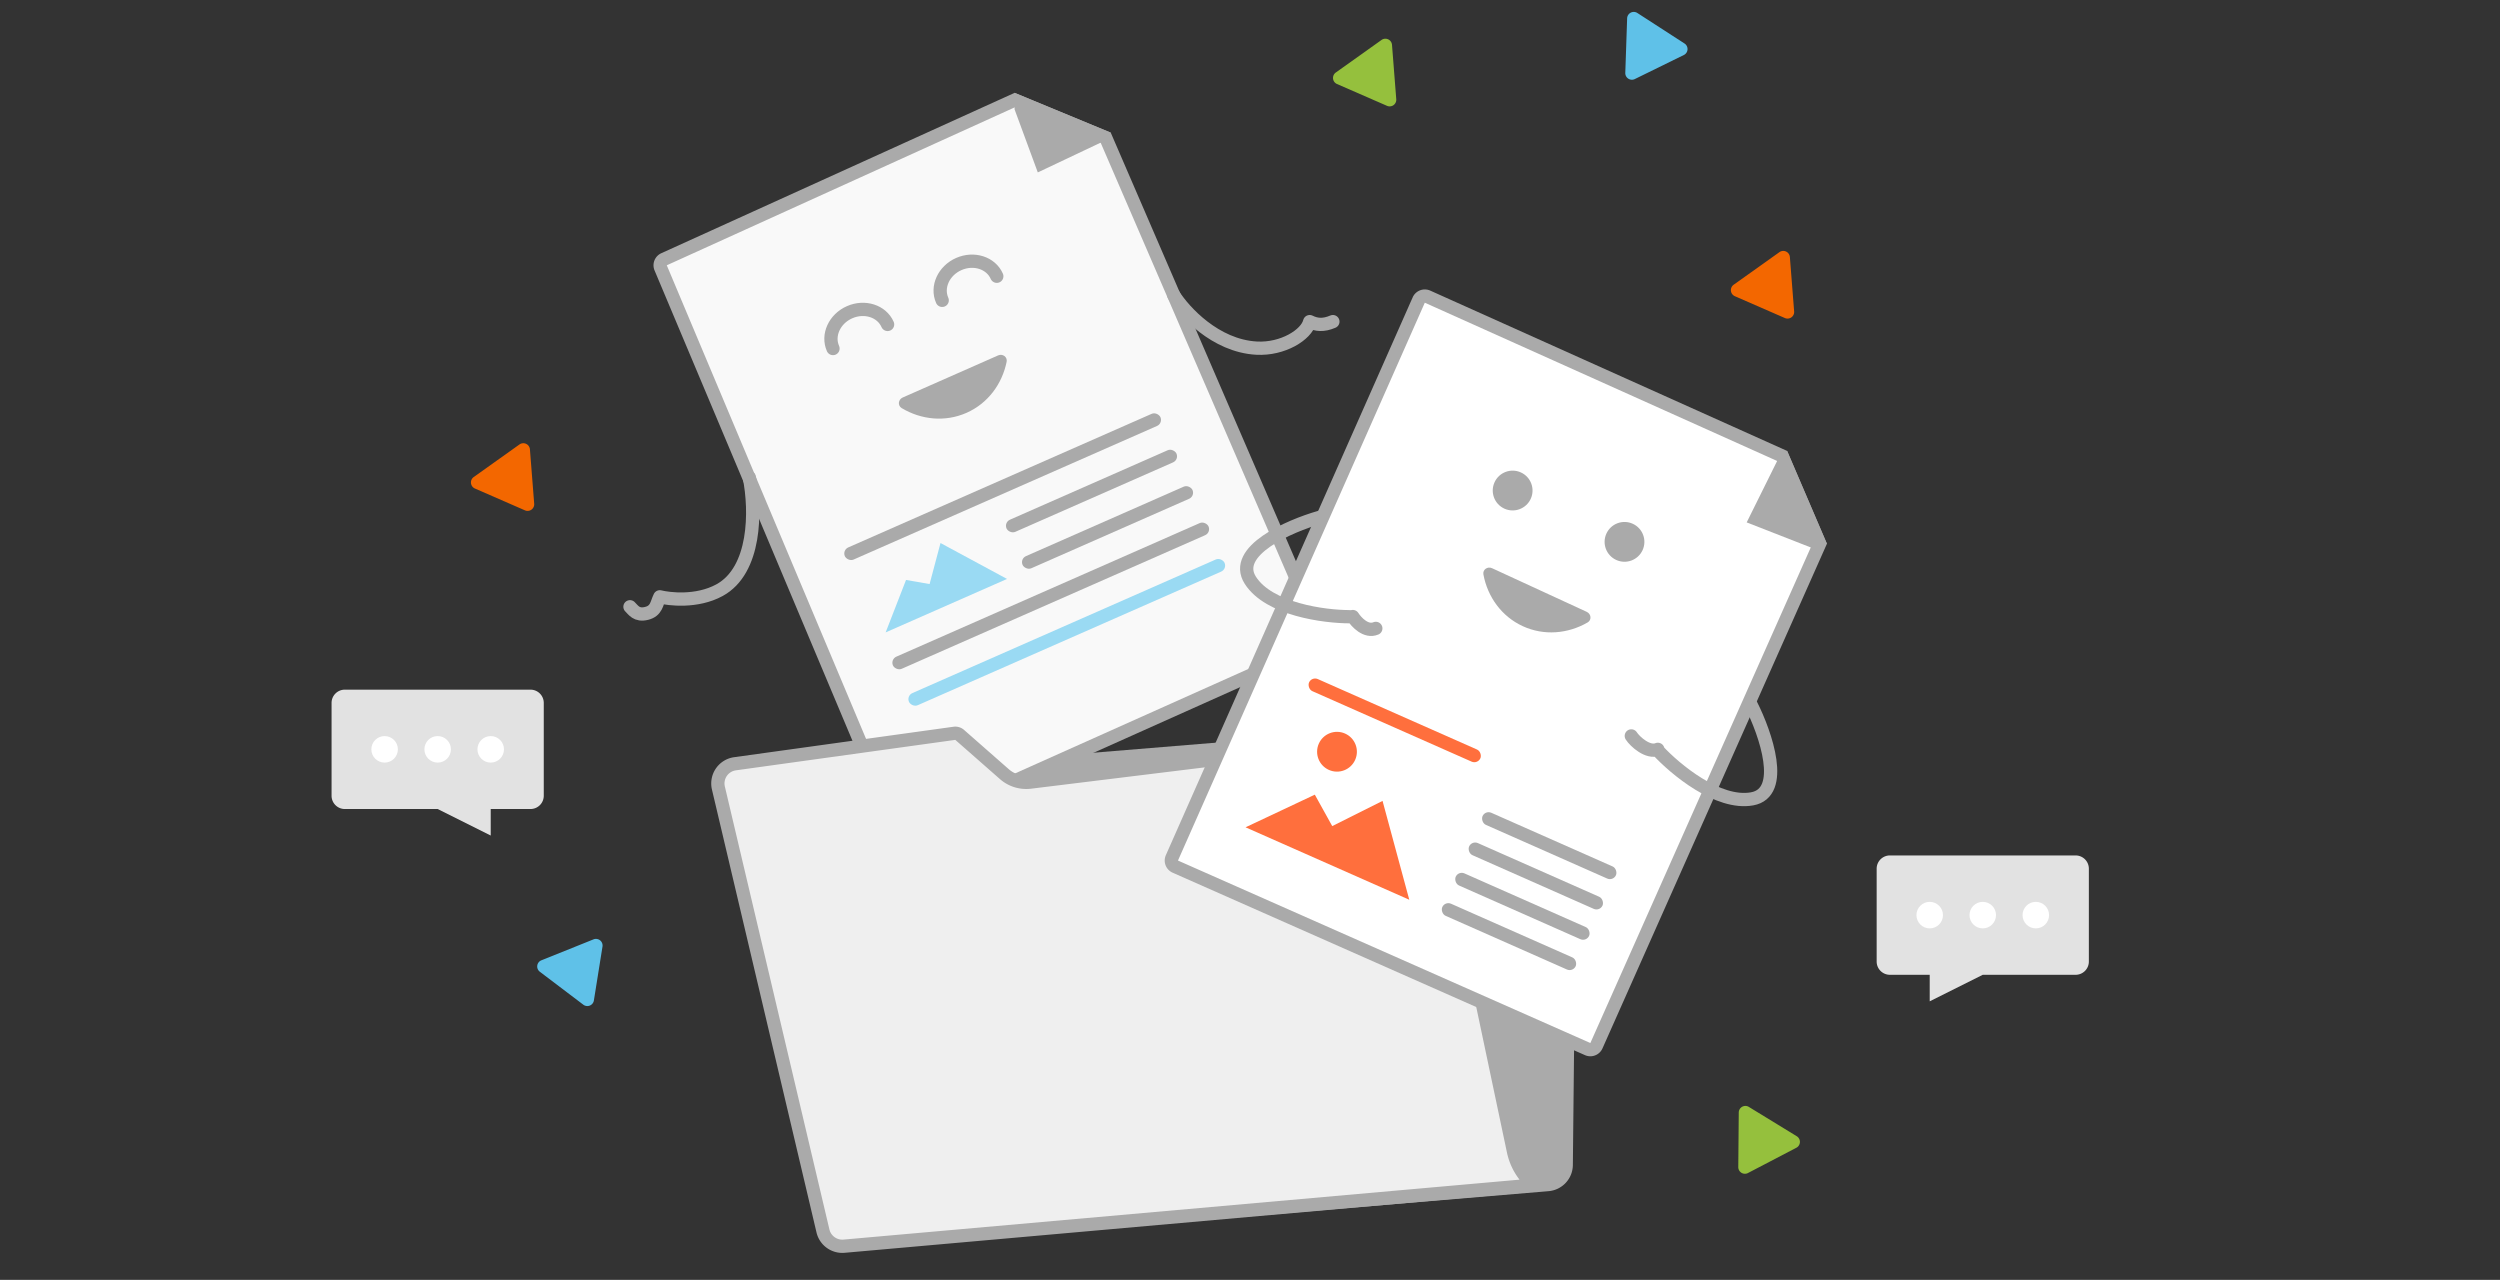<svg width="377" height="193" viewBox="0 0 377 193" fill="none" xmlns="http://www.w3.org/2000/svg">
    <rect x="0" y="0" width="377" height="193" fill="#333333" stroke="none"/>
    <path d="m136.731 115.821 101.164-8.306-.707 68.17a4 4 0 0 1-3.666 3.944l-97.64 8.187.849-71.995Z" fill="#AAA"/>
    <path d="M99.628 40.394a1 1 0 0 1 .508-1.298l52.883-24.006 13.725 5.679 32.492 75.203a1 1 0 0 1-.509 1.31l-62.312 27.901a1 1 0 0 1-1.33-.525L99.628 40.394Z" fill="#F9F9F9" stroke="#AAA" stroke-width="2"/>
    <path d="M113 72c1 5 1 14-4.5 17-3.459 1.886-7.667 1.333-9 1M95 91.5c.487.455.966 1.383 2.5 1s1.5-1.5 2-2.5M177 44.5c1.522 2.413 6.244 7.663 12.5 8 3.934.212 7.5-2 8-4m3.5 0c-1.455.62-2.498.495-3.5 0" stroke="#AAA" stroke-width="2" stroke-linecap="round"/>
    <rect x="127" y="82.954" width="52" height="2" rx="1" transform="rotate(-23.764 127 82.954)" fill="#AAA"/>
    <rect x="151.383" y="78.774" width="28" height="2" rx="1" transform="rotate(-23.764 151.383 78.774)" fill="#AAA"/>
    <rect x="153.801" y="84.266" width="28" height="2" rx="1" transform="rotate(-23.764 153.801 84.266)" fill="#AAA"/>
    <rect x="134.253" y="99.428" width="52" height="2" rx="1" transform="rotate(-23.764 134.253 99.428)" fill="#AAA"/>
    <rect x="136.671" y="104.919" width="52" height="2" rx="1" transform="rotate(-23.764 136.671 104.919)" fill="#9ADAF3"/>
    <path d="m136.63 87.455-3.074 7.91 18.305-8.06-10.034-5.416-1.646 6.188-3.551-.622Z" fill="#9ADAF3"/>
    <path d="M133.849 48.926c-.892-2.02-3.458-2.846-5.732-1.842-2.274 1.003-3.394 3.455-2.502 5.476m24.702-10.9c-.892-2.022-3.459-2.847-5.732-1.843-2.274 1.003-3.394 3.455-2.502 5.476" stroke="#AAA" stroke-width="2" stroke-linecap="round"/>
    <path d="M135.974 61.543c2.938 1.758 6.537 2.142 9.77.716 3.232-1.426 5.374-4.345 6.056-7.7.149-.733-.603-1.265-1.288-.962l-14.381 6.346c-.685.302-.799 1.216-.157 1.6ZM153 14l14.5 6-1.5 1.5-9.5 4.5-3.5-9.5V14Z" fill="#AAA"/>
    <path d="M108.335 118.836a3 3 0 0 1 2.507-3.661l33.08-4.592a.998.998 0 0 1 .797.239l6.735 5.915a5 5 0 0 0 3.909 1.206l56.85-6.982a3 3 0 0 1 3.301 2.359l12.714 60.283a9.004 9.004 0 0 0 3.096 5.099l-104.038 9.224a2.998 2.998 0 0 1-3.184-2.299l-15.767-66.791Z" fill="#EFEFEF" stroke="#AAA" stroke-width="2"/>
    <path d="M213.946 45.244a1.001 1.001 0 0 1 1.325-.508l53.464 24.016 5.674 13.24-33.669 75.701a1 1 0 0 1-1.318.509l-62.188-27.517a1.001 1.001 0 0 1-.51-1.32l37.222-84.121Z" fill="#fff" stroke="#AAA" stroke-width="2"/>
    <path d="m198.275 119.835-10.445 4.922 24.69 10.925-4.032-14.906-7.587 3.8-2.626-4.741Z" fill="#FF6F3D"/>
    <circle cx="201.619" cy="113.362" r="3" transform="rotate(23.87 201.619 113.362)" fill="#FF6F3D"/>
    <rect x="197.81" y="102" width="28.252" height="2" rx="1" transform="rotate(23.87 197.81 102)" fill="#FF6F3D"/>
    <rect x="223.972" y="122.16" width="22" height="2" rx="1" transform="rotate(23.87 223.972 122.16)" fill="#AAA"/>
    <rect x="221.948" y="126.732" width="22" height="2" rx="1" transform="rotate(23.87 221.948 126.732)" fill="#AAA"/>
    <rect x="219.925" y="131.304" width="22" height="2" rx="1" transform="rotate(23.87 219.925 131.304)" fill="#AAA"/>
    <rect x="217.901" y="135.877" width="22" height="2" rx="1" transform="rotate(23.87 217.901 135.877)" fill="#AAA"/>
    <path d="M223.698 86.629c.627 3.365 2.722 6.318 5.93 7.797 3.208 1.478 6.814 1.152 9.78-.557.649-.374.549-1.29-.131-1.603l-14.275-6.58c-.68-.313-1.441.207-1.304.943ZM269.5 68l6 14-2.31.605-9.79-3.828L268 69.5l1.5-1.5Z" fill="#AAA"/>
    <circle cx="228.106" cy="73.973" r="3" transform="rotate(24.478 228.106 73.973)" fill="#AAA"/>
    <circle cx="244.974" cy="81.713" r="3" transform="rotate(24.478 244.974 81.713)" fill="#AAA"/>
    <path d="M199.047 78c-4.667 1.333-13.3 5.1-10.5 9.5 2.8 4.4 11.166 5.5 15 5.5m.453-.024c.544.856 2 2.41 3.473 1.786m56.603 11.546c2.184 4.334 5.27 13.233.137 14.159-5.133.925-11.614-4.479-14.213-7.296m-4-2.195c.544.856 2.527 2.649 4 2.024" stroke="#AAA" stroke-width="2" stroke-linecap="round"/>
    <path d="M270.557 46.965a1 1 0 0 1-1.397.994l-7.542-3.291a1 1 0 0 1-.18-1.731l6.898-4.912a1 1 0 0 1 1.577.736l.644 8.203Zm-190 29a1 1 0 0 1-1.397.994l-7.542-3.291a1 1 0 0 1-.18-1.731l6.897-4.912a1 1 0 0 1 1.578.736l.644 8.204Z" fill="#F36700"/>
    <path d="M263.595 176.89a.999.999 0 0 1-1.462-.895l.072-8.229a1 1 0 0 1 1.522-.844l7.223 4.421a1 1 0 0 1-.06 1.739l-7.295 3.808ZM210.557 14.964a1 1 0 0 1-1.397.995l-7.542-3.291a1 1 0 0 1-.18-1.731l6.898-4.912a1 1 0 0 1 1.577.736l.644 8.204Z" fill="#95C03D"/>
    <path d="M246.534 11.921a1 1 0 0 1-1.44-.931l.278-8.225a1 1 0 0 1 1.543-.806l7.109 4.6a1 1 0 0 1-.102 1.737l-7.388 3.625ZM89.558 150.87a1 1 0 0 1-1.592.639l-6.559-4.969a1 1 0 0 1 .231-1.725l7.858-3.157a1 1 0 0 1 1.36 1.086l-1.298 8.126Z" fill="#5FC1E8"/>
    <path d="M50 106a2 2 0 0 1 2-2h28a2 2 0 0 1 2 2v14a2 2 0 0 1-2 2h-6v4l-8-4H52a2 2 0 0 1-2-2v-14Z" fill="#E2E2E2"/>
    <circle cx="58" cy="113" r="2" fill="#fff"/>
    <circle cx="66" cy="113" r="2" fill="#fff"/>
    <circle cx="74" cy="113" r="2" fill="#fff"/>
    <path d="M315 131a2 2 0 0 0-2-2h-28a2 2 0 0 0-2 2v14a2 2 0 0 0 2 2h6v4l8-4h14a2 2 0 0 0 2-2v-14Z" fill="#E2E2E2"/>
    <circle cx="2" cy="2" r="2" transform="matrix(-1 0 0 1 309 136)" fill="#fff"/>
    <circle cx="2" cy="2" r="2" transform="matrix(-1 0 0 1 301 136)" fill="#fff"/>
    <circle cx="2" cy="2" r="2" transform="matrix(-1 0 0 1 293 136)" fill="#fff"/>
</svg>
